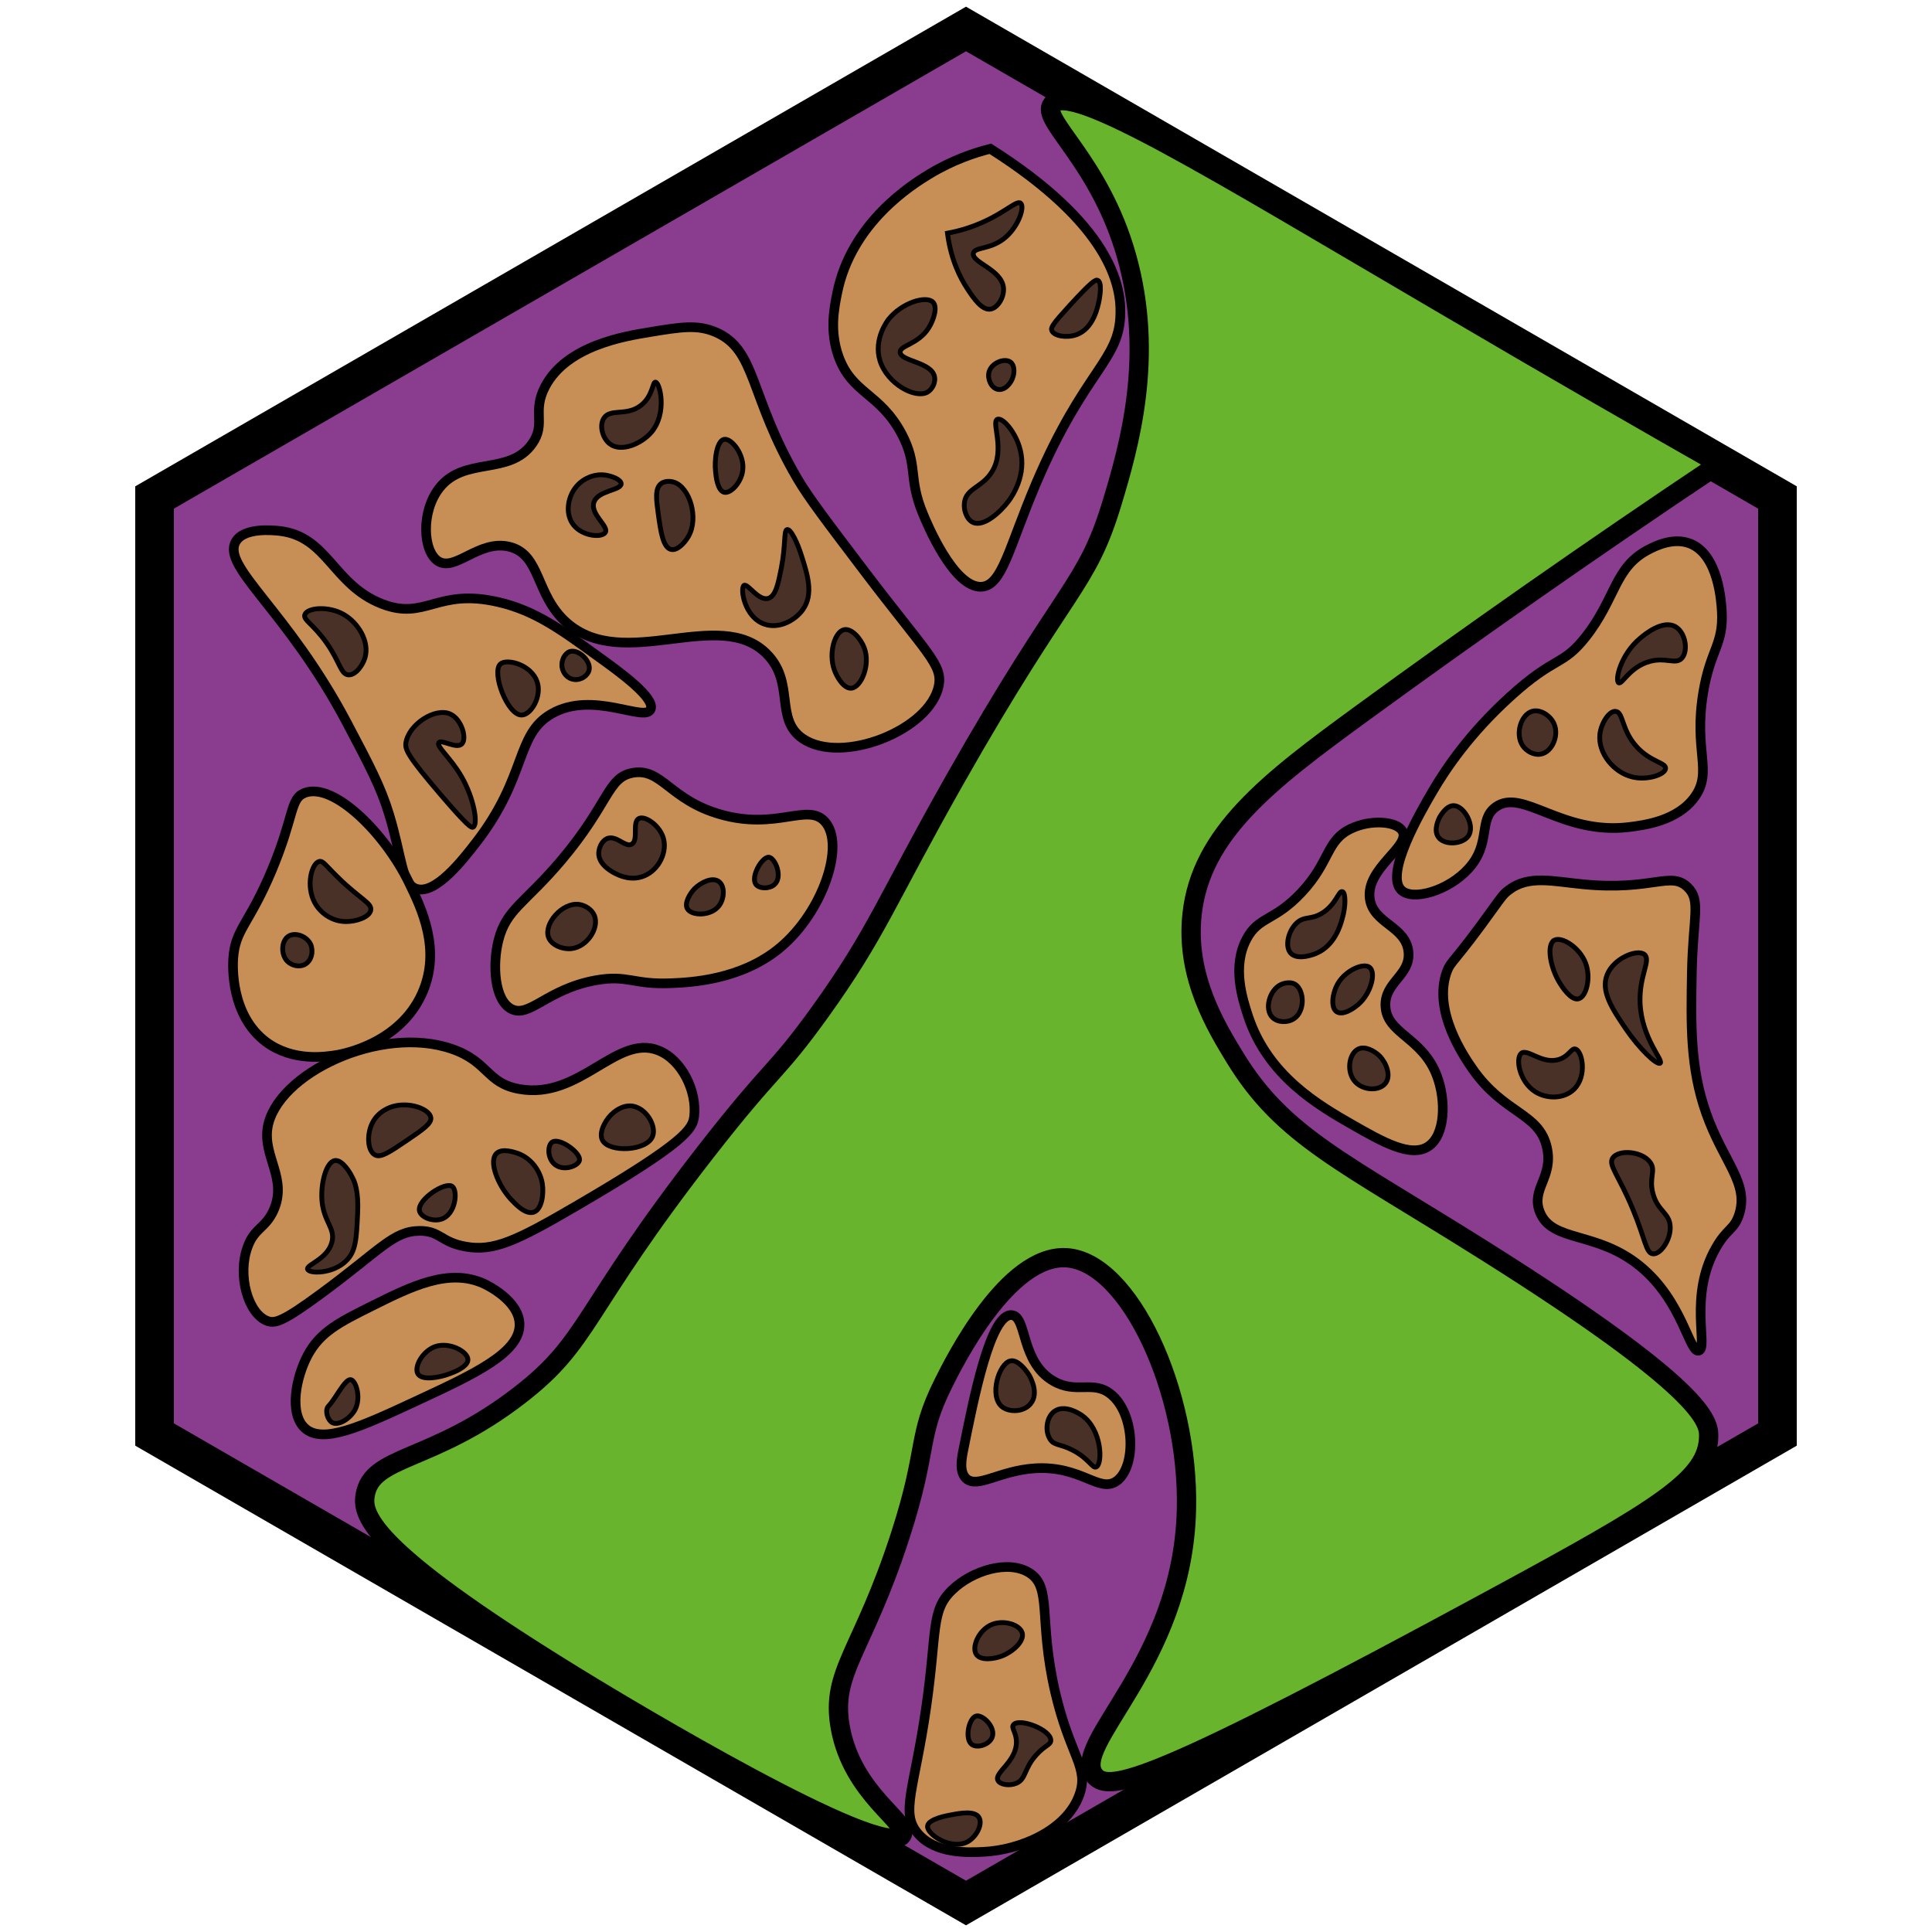 <?xml version="1.0" encoding="utf-8"?><!-- Generator: Adobe Illustrator 26.0.3, SVG Export Plug-In . SVG Version: 6.00 Build 0)  --><svg version="1.1" id="Ebene_2" xmlns="http://www.w3.org/2000/svg" xmlns:xlink="http://www.w3.org/1999/xlink" x="0px" y="0px"	 viewBox="0 0 100 100" style="enable-background:new 0 0 100 100;" xml:space="preserve"><style type="text/css">	.st0{fill:#8A3C8F;stroke:#000000;stroke-width:2;stroke-miterlimit:10;}	.st1{fill:#69B42D;stroke:#000000;stroke-miterlimit:10;}	.st2{fill:#C78F55;stroke:#000000;stroke-width:0.5;stroke-miterlimit:10;}	.st3{fill:#C78F55;stroke:#000000;stroke-width:0.5;stroke-miterlimit:10;}	.st4{fill:#493127;stroke:#000000;stroke-width:0.25;stroke-miterlimit:10;}	.st5{fill:#493127;stroke:#000000;stroke-width:0.25;stroke-miterlimit:10;}</style><path class="st0" d="M92,25.75c-1.25-0.72-2.49-1.44-3.74-2.16C75.51,16.23,62.75,8.86,50,1.5C36,9.58,22,17.67,8,25.75v48.5	L50,98.5l42-24.25V25.75z"/><path class="st1" d="M88.99,24.01c-6.75,4.51-12.93,8.85-18.55,12.95c-4.78,3.49-8.29,6.17-8.74,10.37	c-0.35,3.21,1.25,5.82,2.22,7.41c2.51,4.11,5.57,5.36,13.04,10.07c11.22,7.07,11.49,8.76,11.48,9.52	c-0.02,2.21-2.44,3.69-11.12,8.39c-17.44,9.45-19.89,10.11-20.65,9.2c-1.36-1.61,4.55-5.78,4.74-13.78	c0.15-6.12-2.97-12.85-6.22-13.04c-3.04-0.17-5.8,5.37-6.37,6.52c-1.39,2.79-0.75,3.31-2.22,7.85c-1.97,6.08-3.62,7.06-3.11,9.93	c0.62,3.49,3.63,4.95,3.19,5.59c-0.97,1.4-14.59-6.81-15.91-7.61c-11.54-6.99-12.05-8.91-11.87-9.98c0.34-2.11,3.45-1.66,8-5.19	c3.65-2.82,3.16-4.28,9.63-12.59c3.51-4.51,3.57-3.98,5.93-7.26c2.94-4.1,3.39-5.69,6.96-12c5.8-10.24,6.79-9.88,8.15-14.37	c0.87-2.89,2.21-7.55,0.74-12.74c-1.4-4.95-4.5-7.06-3.85-7.85c0.97-1.19,8.21,3.3,19.94,10.17C80.59,19.21,85.68,22.13,88.99,24.01	z"/><path class="st2" d="M51.26,7.7c-0.8,0.2-1.96,0.58-3.19,1.33c-0.8,0.49-4.01,2.46-4.74,6.15c-0.16,0.8-0.39,1.96,0.07,3.26	c0.69,1.94,2.13,1.89,3.26,4c0.88,1.65,0.33,2.28,1.11,4.15c0.16,0.39,1.58,3.87,3.04,3.78c1.07-0.07,1.41-2.03,2.81-5.33	c2.52-5.92,4.33-6.35,4.37-8.81C58.03,14.75,57.44,11.62,51.26,7.7z"/><path class="st2" d="M33.63,17.19c-1.28,0.21-4.29,0.69-5.41,2.81c-0.7,1.33,0.06,1.92-0.67,2.96c-1.18,1.68-3.52,0.64-4.81,2.3	c-0.95,1.21-0.86,3.26-0.07,3.78c0.89,0.58,2.12-1.13,3.7-0.74c1.64,0.41,1.33,2.49,2.96,3.93c2.98,2.62,7.91-0.89,10.37,1.63	c1.46,1.49,0.38,3.37,1.85,4.37c2.02,1.37,6.59-0.44,7.04-2.74c0.21-1.09-0.61-1.66-3.85-5.93c-1.94-2.56-2.91-3.83-3.48-4.81	c-2.49-4.27-2.1-6.65-4.22-7.56C36.1,16.79,35.26,16.92,33.63,17.19z"/><path class="st3" d="M12.2,28.04c0.43-0.76,1.96-0.59,2.26-0.56c2.5,0.28,2.76,2.77,5.29,3.77c2.29,0.9,2.85-0.84,6.07-0.08	c1.87,0.44,3.17,1.38,5.14,2.81c1.13,0.81,2.96,2.14,2.72,2.73c-0.29,0.7-3-1-5.14,0.24c-1.87,1.08-1.24,3.22-3.89,6.65	c-0.69,0.89-2.12,2.74-3.11,2.4c-0.76-0.26-0.72-1.61-1.4-3.85c-0.43-1.42-1.02-2.53-2.18-4.73C14.87,31.57,11.46,29.34,12.2,28.04z	"/><path class="st3" d="M25.8,48.67c0.41-1.62,1.36-1.9,3.26-4.15c2.49-2.95,2.38-4.29,3.7-4.52c1.49-0.26,1.9,1.4,4.52,2.15	c2.91,0.84,4.52-0.61,5.41,0.37c1.08,1.19-0.1,4.68-2.3,6.52c-2.01,1.69-4.67,1.81-5.63,1.85c-2,0.09-2.25-0.45-3.93-0.15	c-2.53,0.46-3.43,1.97-4.37,1.48C25.59,51.76,25.48,49.95,25.8,48.67z"/><path class="st2" d="M21.85,51.41c1-2.24-0.03-4.39-0.67-5.7c-1.25-2.59-3.92-5.24-5.41-4.67c-0.77,0.3-0.52,1.18-1.7,4	c-1.19,2.84-1.9,3.04-2,4.59c-0.02,0.34-0.15,2.91,1.7,4.3c1.41,1.04,3.08,0.77,3.7,0.67C17.73,54.55,20.69,54.02,21.85,51.41z"/><path class="st3" d="M14.15,62.67c0.75-1.65-0.54-2.78-0.3-4.3c0.45-2.78,5.84-5.37,9.56-4.07c1.89,0.66,1.77,1.77,3.48,2.07	c3.13,0.56,5.01-2.86,7.19-2c1.23,0.49,2,2.13,1.85,3.41c-0.08,0.65-0.4,1.32-6.15,4.67c-3.05,1.78-4.24,2.34-5.7,2.07	c-1.27-0.23-1.3-0.82-2.37-0.81c-1.36,0.01-2.01,0.98-5.11,3.26c-1.93,1.42-2.35,1.54-2.74,1.41c-1.02-0.35-1.59-2.38-1.04-3.85	C13.17,63.56,13.73,63.58,14.15,62.67z"/><path class="st3" d="M19.19,67.63c2.1-1.05,4.03-2.01,5.85-1.19c0.13,0.06,1.8,0.85,1.85,2.07c0.06,1.5-2.34,2.61-5.33,4	c-2.88,1.34-4.86,2.25-5.78,1.41c-0.83-0.76-0.46-2.64,0.15-3.78C16.57,68.95,17.56,68.44,19.19,67.63z"/><path class="st2" d="M52.37,68.07c0.8,0.08,0.44,2.42,2.15,3.41c1.19,0.69,2.05-0.05,2.96,0.67c1.28,1,1.35,3.8,0.3,4.52	c-0.9,0.61-1.82-0.82-4.22-0.67c-1.84,0.12-2.98,1.07-3.56,0.52c-0.35-0.34-0.23-0.99-0.15-1.41C50.39,72.4,51.27,67.96,52.37,68.07	z"/><path class="st2" d="M47.94,88.37c-0.61,4.24-1.35,5.45-0.44,6.52c0.91,1.08,2.63,1,3.41,0.96c1.87-0.09,4.3-1.09,4.96-2.96	c0.51-1.42-0.49-2-1.26-5.33c-0.87-3.77-0.14-5.4-1.33-6.15c-1.09-0.69-2.96-0.12-4,0.89C48.17,83.36,48.51,84.4,47.94,88.37z"/><path class="st2" d="M74.15,40.96c0.67-1.15,1.9-2.98,4-4.89c2.37-2.16,2.71-1.56,3.93-3.11c1.57-2,1.48-3.61,3.26-4.52	c0.33-0.17,1.27-0.65,2.15-0.3c1.47,0.59,1.6,3.04,1.63,3.48c0.1,1.76-0.59,1.98-0.96,4.22c-0.51,3.04,0.51,4.08-0.44,5.41	c-0.9,1.25-2.62,1.46-3.41,1.56c-3.49,0.42-5.51-2.04-6.89-1.04c-0.92,0.66-0.22,1.88-1.41,3.19c-1.03,1.14-2.89,1.69-3.48,1.11	C71.66,45.23,73.53,42.02,74.15,40.96z"/><path class="st2" d="M69.93,42.89c-1.31,0.62-1.06,1.71-2.59,3.33c-1.39,1.47-2.2,1.22-2.81,2.37c-0.77,1.43-0.22,3.11,0.07,4	c1.02,3.11,3.68,4.64,5.41,5.63c1.51,0.86,3.02,1.73,3.93,1.11c0.87-0.59,0.91-2.37,0.44-3.63c-0.75-2.02-2.61-2.18-2.67-3.63	c-0.05-1.25,1.32-1.59,1.19-2.81c-0.14-1.33-1.82-1.45-2-2.74c-0.22-1.57,2.09-2.69,1.7-3.48C72.33,42.5,70.95,42.4,69.93,42.89z"/><path class="st3" d="M77.33,46.96c-2.09,2.92-2.23,2.76-2.44,3.33c-0.75,2.05,0.92,4.45,1.33,5.04c1.64,2.35,3.45,2.26,3.85,4.07	c0.34,1.54-0.84,2.14-0.37,3.33c0.63,1.6,2.93,0.96,5.19,2.81c2.21,1.81,2.55,4.51,3.04,4.37c0.5-0.15-0.54-2.84,0.89-5.33	c0.56-0.99,0.93-0.92,1.19-1.7c0.54-1.64-0.8-2.71-1.7-5.26c-0.83-2.35-0.79-4.58-0.74-7.26c0.05-2.89,0.49-3.76-0.22-4.44	c-0.88-0.85-1.81,0.2-5.41-0.15c-1.57-0.15-2.82-0.49-3.85,0.3C77.82,46.27,77.72,46.42,77.33,46.96z"/><path class="st4" d="M49.04,12.07c0.18,1.39,0.67,2.33,1.04,2.89c0.31,0.47,0.74,1.11,1.19,1.04c0.37-0.06,0.72-0.62,0.67-1.11	c-0.1-0.95-1.66-1.3-1.56-1.78c0.07-0.33,0.82-0.18,1.56-0.74c0.78-0.6,1.11-1.67,0.89-1.85c-0.23-0.2-0.96,0.68-2.67,1.26	C49.69,11.94,49.3,12.02,49.04,12.07z"/><path class="st4" d="M52.3,18.74c-0.3-0.22-0.98,0.03-1.11,0.52c-0.09,0.35,0.11,0.81,0.44,0.89c0.37,0.09,0.72-0.32,0.81-0.67	C52.51,19.26,52.51,18.89,52.3,18.74z"/><path class="st4" d="M54.44,17.11c0.12,0.29,0.77,0.39,1.26,0.22c0.91-0.31,1.13-1.49,1.19-1.78c0.03-0.17,0.17-0.92-0.07-1.04	c-0.11-0.05-0.29,0.03-1.48,1.33C54.5,16.76,54.38,16.95,54.44,17.11z"/><path class="st4" d="M48,20.3c0.25-0.14,0.44-0.5,0.37-0.81c-0.17-0.76-1.76-0.79-1.78-1.26c-0.01-0.36,0.94-0.4,1.48-1.26	c0.26-0.41,0.47-1.08,0.22-1.33c-0.35-0.36-1.62,0.03-2.3,0.89c-0.06,0.08-0.79,1.03-0.44,2.15C45.93,19.87,47.37,20.65,48,20.3z"/><path class="st4" d="M51.63,21.7c-0.35,0.13,0.44,1.58-0.3,2.74c-0.5,0.79-1.31,0.83-1.41,1.56c-0.06,0.4,0.12,0.89,0.44,1.04	c0.57,0.26,1.45-0.57,1.85-1.11c0.16-0.22,0.95-1.33,0.59-2.67C52.58,22.38,51.9,21.6,51.63,21.7z"/><path class="st4" d="M33.93,19.78c-0.16-0.02-0.13,0.7-0.74,1.19c-0.75,0.6-1.59,0.15-1.93,0.67c-0.25,0.37-0.08,1.04,0.3,1.33	c0.58,0.46,1.64,0,2.15-0.59C34.55,21.39,34.16,19.81,33.93,19.78z"/><path class="st4" d="M34.89,24.96c-0.02-0.01-0.4-0.13-0.67,0.07c-0.33,0.25-0.25,0.82-0.15,1.56c0.13,0.94,0.25,1.76,0.67,1.85	c0.33,0.07,0.71-0.36,0.89-0.67C36.19,26.8,35.69,25.22,34.89,24.96z"/><path class="st4" d="M37.48,22.74c-0.37,0.07-0.52,1.04-0.44,1.7c0.02,0.23,0.1,0.95,0.44,1.04c0.34,0.08,0.88-0.5,0.96-1.11	C38.56,23.55,37.87,22.67,37.48,22.74z"/><path class="st4" d="M31.33,24.59c-0.56-0.08-1.19,0.17-1.56,0.67c-0.39,0.52-0.53,1.37-0.07,1.93c0.48,0.58,1.46,0.65,1.63,0.37	c0.2-0.32-0.79-0.94-0.59-1.56c0.2-0.62,1.41-0.61,1.41-0.96C32.15,24.82,31.67,24.64,31.33,24.59z"/><path class="st4" d="M40.74,27.41c-0.18,0.04-0.06,0.76-0.3,2c-0.16,0.8-0.29,1.44-0.67,1.56c-0.51,0.16-1.07-0.79-1.26-0.67	c-0.21,0.14,0.01,1.63,1.04,2c0.76,0.28,1.61-0.19,2-0.74c0.58-0.8,0.24-1.84-0.07-2.81C41.29,28.13,40.93,27.36,40.74,27.41z"/><path class="st4" d="M43.7,32.59c-0.5,0.1-0.82,1.22-0.52,2.07c0.14,0.41,0.51,1,0.89,0.96c0.5-0.05,0.99-1.19,0.67-2.07	C44.56,33.06,44.09,32.52,43.7,32.59z"/><path class="st5" d="M15.78,31.81c0.13-0.36,1.23-0.46,2.02,0c0.74,0.43,1.34,1.4,1.09,2.24c-0.13,0.42-0.5,0.91-0.86,0.88	c-0.39-0.03-0.43-0.64-1.09-1.6C16.24,32.31,15.67,32.09,15.78,31.81z"/><path class="st5" d="M23.31,36.96c-0.78-0.36-2.15,0.53-2.3,1.48c-0.05,0.34,0.05,0.65,1.78,2.67c1.44,1.68,1.61,1.75,1.7,1.7	c0.27-0.14,0.04-1.49-0.59-2.59c-0.56-0.99-1.33-1.58-1.19-1.78c0.14-0.19,0.91,0.34,1.19,0.07C24.18,38.25,23.91,37.24,23.31,36.96	z"/><path class="st5" d="M25.9,34.37c-0.47,0.43,0.36,2.64,1.09,2.64c0.44,0.01,0.97-0.79,0.86-1.52C27.68,34.44,26.25,34.05,25.9,34.37	z"/><path class="st5" d="M29.09,34.53c0.05,0.32,0.29,0.6,0.62,0.64c0.37,0.05,0.71-0.2,0.78-0.48c0.12-0.48-0.57-1.12-1.01-0.96	C29.22,33.83,29.04,34.19,29.09,34.53z"/><path class="st4" d="M16.52,44.59c-0.4,0.1-0.7,1.29-0.22,2.15c0.31,0.56,0.94,0.97,1.63,0.96c0.47,0,1.19-0.21,1.26-0.59	c0.07-0.37-0.54-0.56-1.7-1.7C16.85,44.79,16.72,44.54,16.52,44.59z"/><path class="st4" d="M14.96,48.44c-0.41,0.23-0.44,0.98-0.07,1.33c0.21,0.2,0.59,0.31,0.89,0.15c0.36-0.2,0.45-0.69,0.3-1.04	C15.88,48.46,15.31,48.25,14.96,48.44z"/><path class="st5" d="M17.33,60.07c-0.43,0.07-0.72,1.11-0.67,2c0.07,1.17,0.71,1.48,0.52,2.22c-0.23,0.9-1.35,1.17-1.26,1.41	c0.09,0.23,1.3,0.25,2-0.44c0.5-0.49,0.53-1.14,0.59-2.44c0.06-1.2-0.16-1.69-0.3-1.93C18.16,60.77,17.73,60.01,17.33,60.07z"/><path class="st5" d="M19.26,58.15c-0.28,0.58-0.24,1.42,0.15,1.63c0.3,0.16,0.74-0.14,1.63-0.74c0.87-0.59,1.3-0.89,1.26-1.19	c-0.07-0.45-1.09-0.82-1.93-0.59C20.21,57.3,19.57,57.5,19.26,58.15z"/><path class="st5" d="M23.41,61.41c-0.37-0.27-1.82,0.69-1.7,1.26c0.07,0.33,0.66,0.57,1.11,0.44	C23.59,62.89,23.71,61.63,23.41,61.41z"/><path class="st5" d="M25.7,59.7c-0.42,0.41,0.07,1.64,0.74,2.37c0.22,0.23,0.75,0.82,1.19,0.67c0.43-0.15,0.52-0.97,0.44-1.48	c-0.11-0.67-0.58-1.31-1.26-1.56C26.65,59.65,26,59.41,25.7,59.7z"/><path class="st5" d="M28.59,59.11c-0.24,0.15-0.27,0.77,0.07,1.11c0.45,0.45,1.26,0.14,1.33-0.15	C30.1,59.69,28.97,58.87,28.59,59.11z"/><path class="st5" d="M31.63,57.7c-0.34,0.34-0.65,0.96-0.44,1.33c0.36,0.64,2.3,0.55,2.59-0.22c0.2-0.52-0.31-1.44-1.04-1.56	C32.17,57.17,31.72,57.61,31.63,57.7z"/><path class="st5" d="M30.99,44.15c-0.02,0.66,0.82,1.05,0.96,1.11c0.15,0.07,0.76,0.35,1.41,0.07c0.75-0.32,1.21-1.25,0.96-2	c-0.22-0.65-0.96-1.13-1.26-0.96c-0.35,0.19,0.01,1.14-0.37,1.33c-0.33,0.17-0.78-0.48-1.26-0.3C31.15,43.52,31,43.87,30.99,44.15z"	/><path class="st5" d="M29.95,46.81c-0.86-0.1-1.81,1.01-1.56,1.7c0.15,0.41,0.72,0.64,1.19,0.59c0.81-0.09,1.44-1.06,1.19-1.7	C30.64,47.07,30.28,46.85,29.95,46.81z"/><path class="st5" d="M35.95,46c-0.25,0.26-0.54,0.75-0.37,1.04c0.22,0.37,1.21,0.39,1.63-0.15c0.29-0.37,0.32-1.02,0-1.26	C36.86,45.37,36.26,45.69,35.95,46z"/><path class="st5" d="M39.8,44.37c-0.35-0.04-0.97,1.02-0.67,1.41c0.18,0.23,0.7,0.24,0.96,0C40.53,45.38,40.12,44.41,39.8,44.37z"/><path class="st5" d="M18.15,71.41c-0.3-0.04-0.79,1.01-1.15,1.37c0,0-0.02,0.02-0.03,0.04c-0.15,0.22-0.01,0.68,0.22,0.81	c0.32,0.18,0.93-0.19,1.19-0.67C18.71,72.31,18.41,71.44,18.15,71.41z"/><path class="st5" d="M22.52,69.7c-0.66,0.24-1.1,1.06-0.89,1.41c0.22,0.37,1.16,0.18,1.63,0c0.2-0.07,0.97-0.36,0.96-0.74	C24.21,69.96,23.27,69.44,22.52,69.7z"/><path class="st4" d="M51.35,84.08c-0.68,0.27-1.08,1.17-0.81,1.56c0.23,0.33,0.93,0.23,1.33,0.07c0.52-0.2,1.16-0.74,1.04-1.19	C52.78,84.08,51.95,83.84,51.35,84.08z"/><path class="st4" d="M50.53,88.82c-0.38,0.09-0.62,1.2-0.22,1.48c0.27,0.19,0.88,0.02,1.04-0.37	C51.56,89.41,50.87,88.74,50.53,88.82z"/><path class="st4" d="M52.61,90.15c0.01,1.04-1.16,1.6-0.96,2c0.11,0.23,0.61,0.3,0.96,0.15c0.51-0.22,0.38-0.76,1.04-1.48	c0.44-0.49,0.74-0.5,0.74-0.74c0-0.56-1.63-1.17-1.93-0.81C52.32,89.43,52.6,89.65,52.61,90.15z"/><path class="st4" d="M49.27,93.93c-0.24,0.04-1.23,0.22-1.26,0.59c-0.04,0.44,1.24,1.26,2.07,0.81c0.47-0.26,0.8-0.92,0.59-1.26	C50.46,93.71,49.69,93.85,49.27,93.93z"/><path class="st4" d="M69.48,46.15c-0.19-0.06-0.32,0.66-1.04,1.11c-0.6,0.37-0.93,0.14-1.33,0.52c-0.43,0.4-0.62,1.21-0.3,1.56	c0.38,0.4,1.27,0.03,1.33,0c0.95-0.41,1.24-1.45,1.33-1.78C69.66,46.93,69.66,46.2,69.48,46.15z"/><path class="st4" d="M66.3,50.96c-0.59,0.28-0.87,1.27-0.44,1.7c0.27,0.27,0.78,0.29,1.11,0.07c0.59-0.38,0.55-1.47,0.07-1.78	C66.73,50.76,66.32,50.95,66.3,50.96z"/><path class="st4" d="M69.26,50.89c-0.3,0.5-0.4,1.27-0.07,1.48c0.31,0.21,0.93-0.17,1.26-0.52c0.53-0.56,0.77-1.52,0.44-1.78	C70.57,49.82,69.66,50.22,69.26,50.89z"/><path class="st4" d="M70.3,54.3c-0.48,0.23-0.63,1.19-0.15,1.7c0.41,0.44,1.23,0.49,1.56,0.07c0.31-0.39,0.04-1.06-0.3-1.41	C71.16,54.41,70.66,54.12,70.3,54.3z"/><path class="st5" d="M78.74,54.52c0.33-0.27,1.11,0.62,2,0.3c0.49-0.18,0.6-0.59,0.81-0.52c0.35,0.11,0.61,1.39-0.07,2.07	c-0.53,0.53-1.42,0.51-2,0.15C78.64,56,78.43,54.78,78.74,54.52z"/><path class="st5" d="M83.48,59.93c-0.26,0.37,0.3,0.88,1.04,2.67c0.64,1.54,0.67,2.27,1.04,2.3c0.39,0.03,0.92-0.72,0.89-1.41	c-0.03-0.71-0.64-0.79-0.89-1.7c-0.23-0.84,0.17-1.2-0.15-1.63C84.99,59.58,83.79,59.49,83.48,59.93z"/><path class="st5" d="M80.44,48.67c-0.4,0.24-0.2,1.43,0.3,2.22c0.09,0.15,0.57,0.91,0.96,0.81c0.41-0.1,0.66-1.09,0.37-1.85	C81.76,49.03,80.82,48.45,80.44,48.67z"/><path class="st5" d="M83.19,50.44c-0.36,0.86,0.28,1.81,0.96,2.81c0.69,1.02,1.61,1.9,1.78,1.78c0.19-0.14-0.96-1.28-1.04-3.11	c-0.06-1.43,0.59-2.23,0.22-2.52C84.73,49.11,83.53,49.6,83.19,50.44z"/><path class="st4" d="M79.33,36.81c-0.6,0.15-0.92,1.18-0.52,1.78c0.19,0.29,0.59,0.52,0.96,0.44c0.57-0.12,0.93-0.95,0.67-1.56	C80.26,37.05,79.75,36.71,79.33,36.81z"/><path class="st4" d="M82.81,38c-0.11,0.99,0.73,2,1.7,2.22c0.77,0.18,1.67-0.13,1.7-0.44c0.03-0.31-0.76-0.33-1.48-1.11	c-0.81-0.87-0.7-1.82-1.11-1.85C83.29,36.79,82.88,37.42,82.81,38z"/><path class="st4" d="M84.89,33.04c-1,0.83-1.31,2.17-1.11,2.3c0.18,0.11,0.57-0.83,1.63-1.11c0.83-0.22,1.31,0.18,1.63-0.15	c0.35-0.36,0.22-1.31-0.3-1.63C86.08,32.04,85.11,32.85,84.89,33.04z"/><path class="st4" d="M75.26,41.7c-0.4-0.02-0.7,0.53-0.74,0.59c-0.03,0.06-0.35,0.66-0.07,1.04c0.31,0.44,1.26,0.38,1.56-0.07	C76.35,42.73,75.79,41.73,75.26,41.7z"/><path class="st4" d="M52.3,70.44c-0.6,0.13-1.11,1.82-0.44,2.37c0.37,0.3,1.12,0.29,1.48-0.15c0.46-0.55-0.01-1.37-0.07-1.48	C53.09,70.89,52.67,70.36,52.3,70.44z"/><path class="st4" d="M54.59,73.04c-0.45,0.31-0.51,1.08-0.22,1.48c0.21,0.3,0.49,0.21,1.11,0.52c0.88,0.44,1.06,0.98,1.26,0.89	c0.34-0.15,0.31-1.93-0.74-2.67C55.9,73.19,55.13,72.67,54.59,73.04z"/></svg>